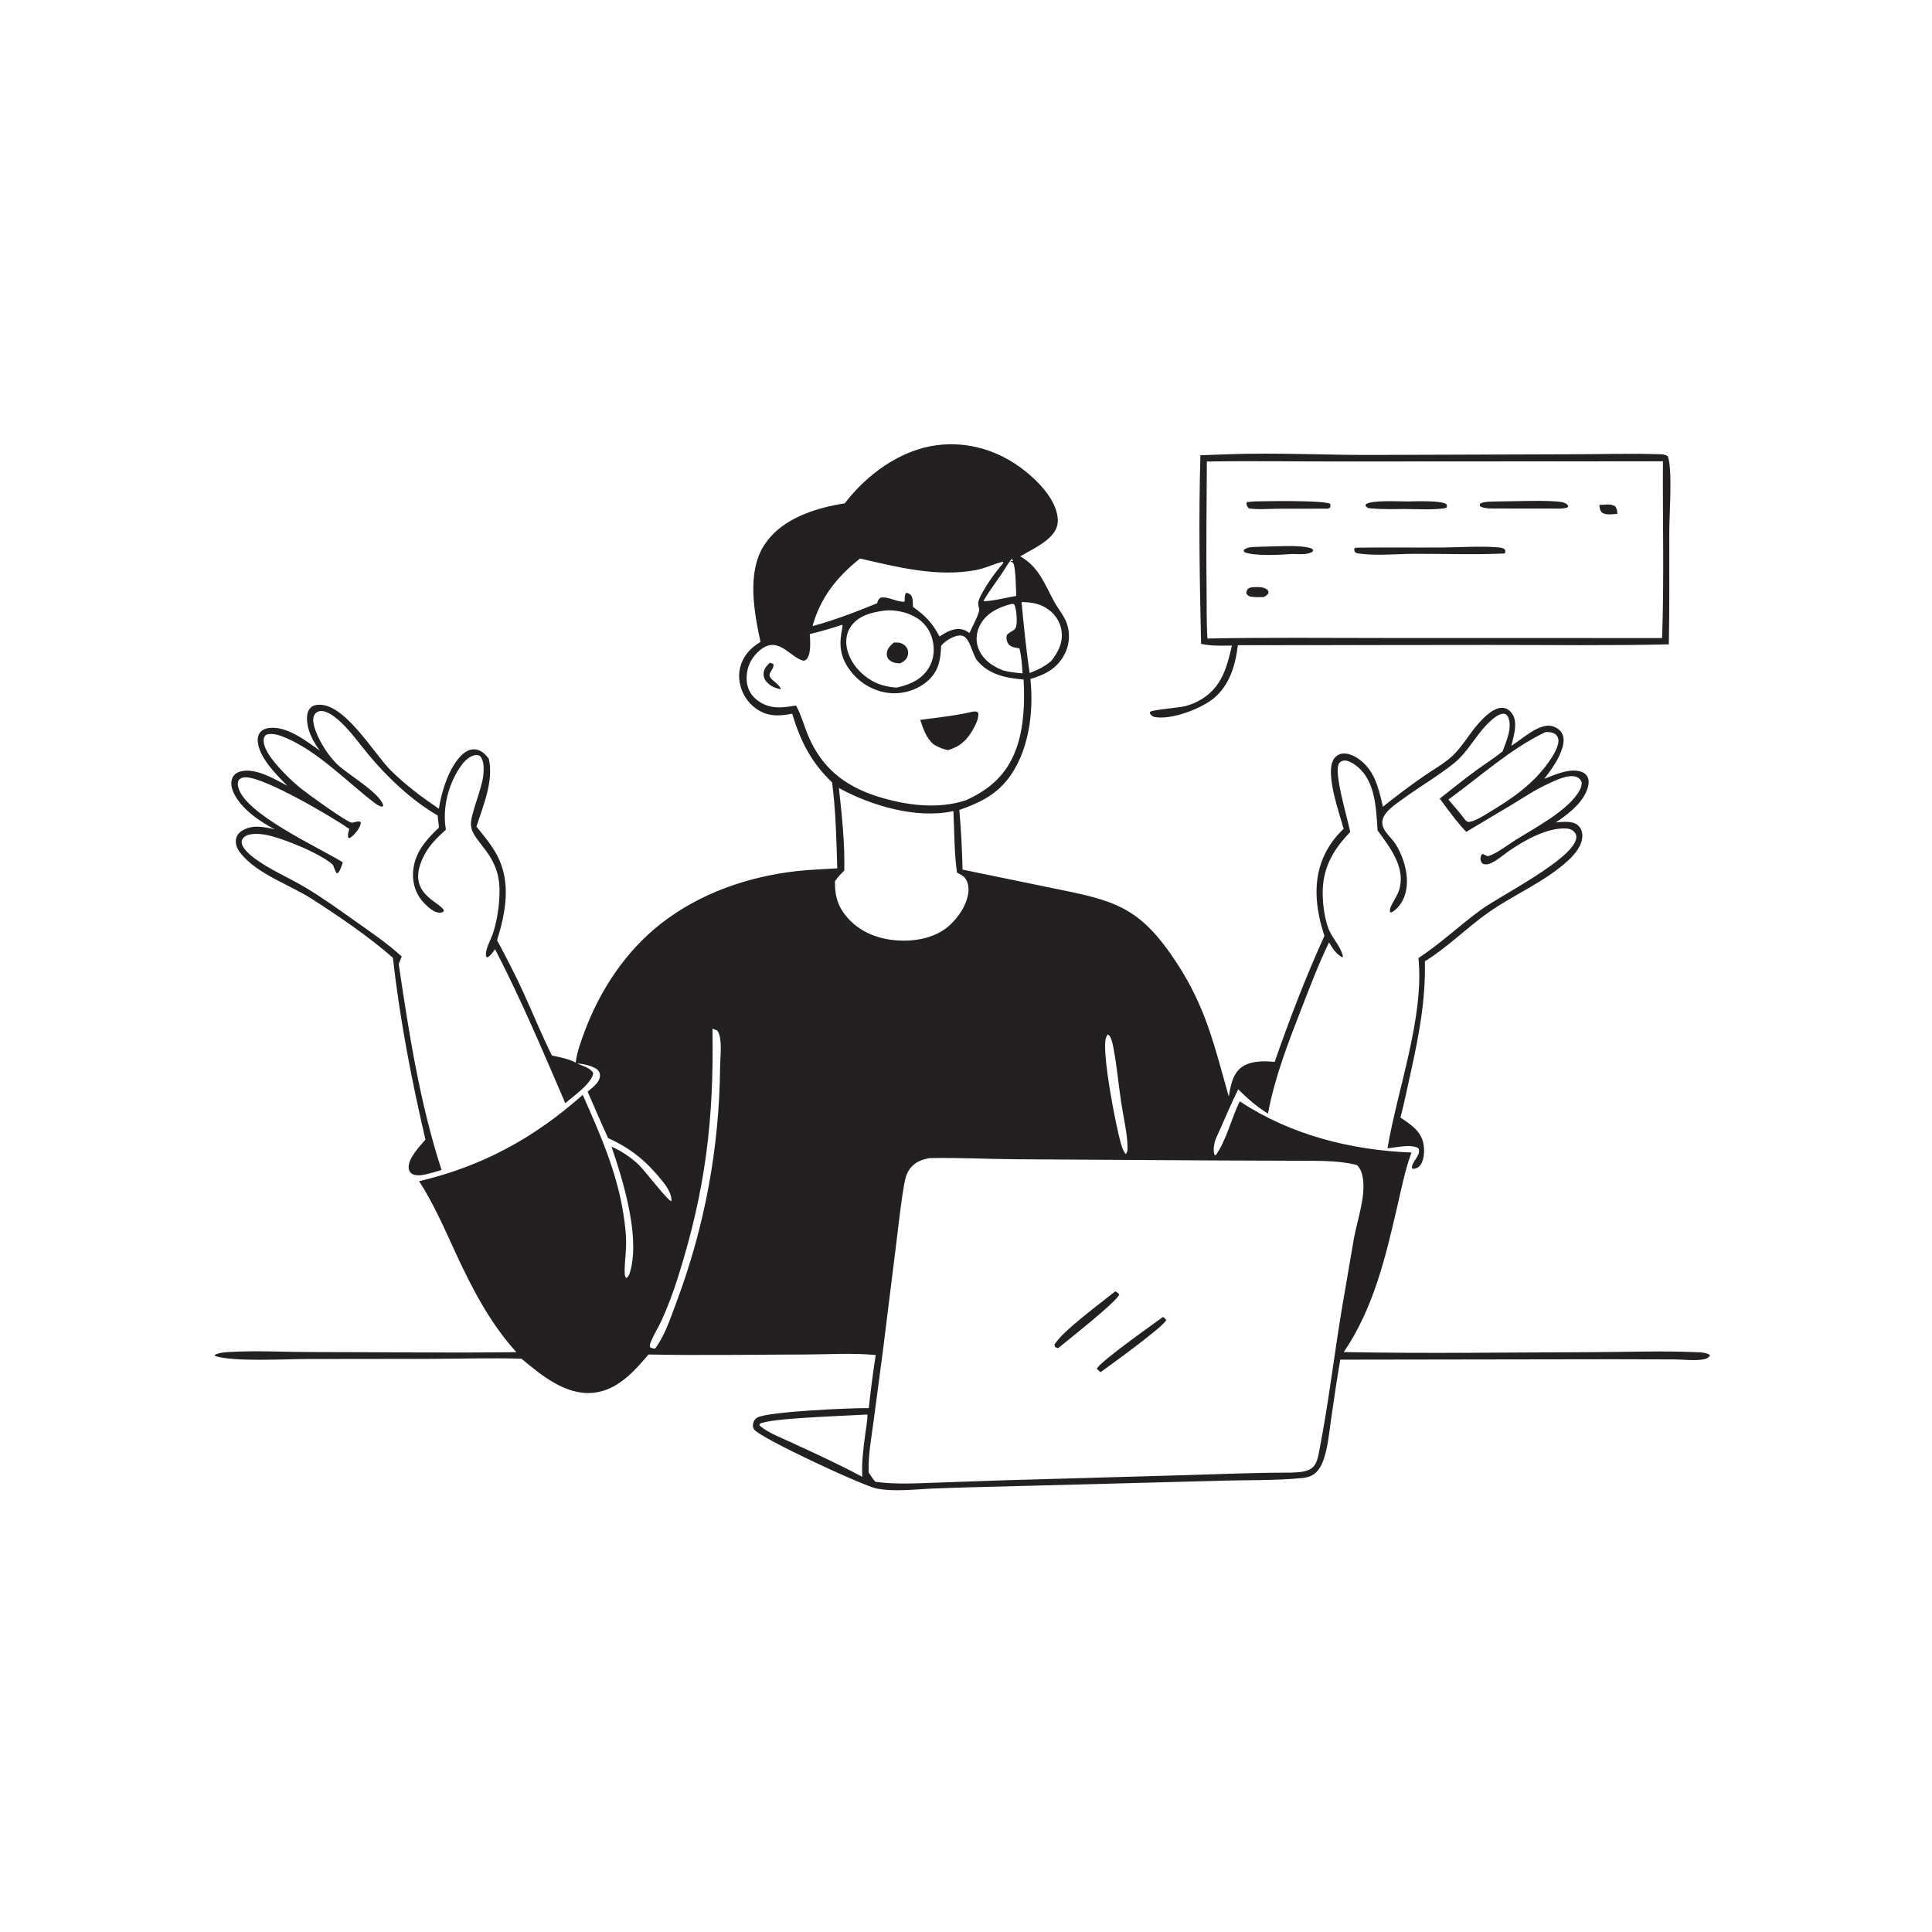 <?xml version="1.0" encoding="utf-8" ?>
<svg xmlns="http://www.w3.org/2000/svg" xmlns:xlink="http://www.w3.org/1999/xlink" width="2318" height="2318">
	<path fill="#232021" transform="scale(2.264 2.264)" d="M650.167 240.757C677.113 239.732 704.245 241.324 731.216 241.085L831.568 240.744C847.566 240.746 863.739 240.191 879.72 240.727C881.286 240.78 882.551 240.84 883.841 241.815C886.419 248.645 884.654 272.439 884.637 281.078C884.596 301.244 884.767 321.304 884.384 341.475C852.871 342.205 821.28 341.78 789.75 341.784L655.99 341.923C654.739 352.427 651.615 363.198 643.133 370.111C636.282 375.694 621.141 381.414 612.343 380.056C610.784 379.816 610.207 379.24 609.327 377.99C609.4 377.733 609.36 377.41 609.546 377.218C610.565 376.168 625.185 374.971 627.982 374.257C631.115 373.457 634.194 372.134 636.946 370.432C647.536 363.883 650.225 353.491 652.861 342.088C647.352 342.213 641.924 342.397 636.512 341.21C635.747 307.866 635.177 274.604 636.15 241.251L650.167 240.757ZM639.569 244.573C639.465 267.475 639.124 290.369 639.421 313.269C639.53 321.637 639.359 330.026 639.856 338.383C671.395 337.753 702.987 338.112 734.533 338.107L880.809 338.138C881.968 306.974 881.068 275.66 881.263 244.464L713.142 244.553C688.617 244.616 664.088 244.188 639.569 244.573Z"/>
	<path fill="#232021" transform="scale(2.264 2.264)" d="M847.57 267.614C850.275 267.481 853.37 266.866 855.815 268.173C856.968 269.53 856.981 270.601 857.116 272.289C854.364 272.518 851.525 273.105 849.017 271.703C847.794 270.354 847.732 269.393 847.57 267.614Z"/>
	<path fill="#232021" transform="scale(2.264 2.264)" d="M663.95 311.144C664.801 311.111 665.654 311.087 666.506 311.113C668.342 311.168 670.715 311.37 671.949 312.918C672.451 313.547 672.159 313.952 672.036 314.679C671.195 315.58 670.673 316.011 669.513 316.441C667.385 316.472 665.031 316.534 662.922 316.184C661.602 315.964 661.171 315.515 660.457 314.453C660.514 314.013 660.564 313.4 660.754 313.002C661.527 311.378 662.416 311.469 663.95 311.144Z"/>
	<path fill="#232021" transform="scale(2.264 2.264)" d="M668.627 289.722C675.438 289.68 688.253 288.608 694.383 290.444C695.457 290.765 695.529 290.985 696.065 291.898L695.814 291.161L695.658 292.408L696.001 292.067C693.208 294.262 688.211 293.601 684.875 293.576C678.812 294.018 664.525 294.901 659.33 292.531L659.098 291.562C660.998 289.376 665.799 289.969 668.627 289.722Z"/>
	<path fill="#232021" transform="scale(2.264 2.264)" d="M746.108 265.74C750.376 265.667 763.004 265.146 766.428 267.093C766.81 268.14 766.985 268 766.527 269.103C761.606 270.425 750.228 269.737 744.625 269.747C738.641 269.806 732.374 269.938 726.419 269.423C725.003 269.3 724.656 269.223 723.728 268.136L723.815 267.189C727.323 264.886 741.497 265.792 746.108 265.74Z"/>
	<path fill="#232021" transform="scale(2.264 2.264)" d="M665.091 265.715C670.878 265.586 701.532 265.007 705.009 267.043L705.017 268.771C703.926 269.883 703.061 269.541 701.543 269.564L676.798 269.603C672.001 269.649 666.52 270.148 661.794 269.401C660.882 268.37 660.791 268.129 660.504 266.778L661.006 266.049L665.091 265.715Z"/>
	<path fill="#232021" transform="scale(2.264 2.264)" d="M794.103 265.731C802.278 265.722 820.827 264.9 827.587 266.075C829.062 266.332 830.282 266.871 831.123 268.141L830.696 268.933C827.861 269.813 824.697 269.511 821.75 269.495L793.978 269.49C791.685 269.472 785.879 269.766 784.251 268.105L784.291 267.04C785.907 265.578 791.811 265.859 794.103 265.731Z"/>
	<path fill="#232021" transform="scale(2.264 2.264)" d="M718.395 290.244C733.817 290.009 749.249 290.247 764.673 290.135C774.092 290.066 783.68 289.315 793.077 290.009C794.657 290.126 796.319 290.135 797.534 291.267C797.812 292.418 798.008 292.215 797.337 293.315C781.499 294.054 765.43 293.45 749.564 293.492C739.713 293.519 728.417 294.799 718.768 293.115C717.72 292.22 717.819 292.188 717.63 290.805L718.395 290.244Z"/>
	<path fill="#232021" transform="scale(2.264 2.264)" d="M447.66 266.741C459.461 251.385 476.976 238.468 496.531 235.917C513.267 233.734 529.624 238.899 542.81 249.257C550.139 255.014 559.516 264.583 560.505 274.356C560.838 277.647 560.019 280.488 557.904 283.039C553.568 288.27 546.426 291.428 540.659 294.83C550.68 300.482 553.612 309.704 558.85 319.175C561.128 323.293 564.398 326.805 565.695 331.429C567.284 337.095 566.501 342.913 563.48 347.967C559.425 354.753 553.304 357.668 546.062 359.83C547.936 377.718 545.192 399.197 533.542 413.581C526.881 421.806 518.176 425.836 508.382 429.224C509.329 439.739 509.842 450.298 510.095 460.852L556.824 470.459C590.441 477.271 603.708 479.829 623.661 510.376C639.239 534.227 643.609 554.431 651.17 581.084C652.175 575.495 653.15 568.995 658.134 565.457C662.889 562.081 669.906 562.188 675.504 562.745C683.328 540.295 692.017 517.574 701.876 495.929C697.115 481.647 695.344 466.007 702.348 452.122C704.777 447.309 708.102 442.903 712.054 439.236C709.729 430.722 702.341 410.294 706.582 402.709C707.493 401.08 708.915 399.887 710.756 399.473C713.805 398.789 717.159 400.287 719.638 401.949C728.495 407.885 730.662 417.853 732.848 427.536C739.908 421.895 747.076 416.47 754.51 411.328C759.29 408.022 765.062 404.791 769.351 400.905C774.786 395.979 778.571 388.94 783.471 383.455C786.508 380.055 791.923 374.423 796.879 375.163C798.876 375.462 800.459 376.818 801.53 378.472C804.306 382.757 802.379 389.405 801.249 393.991C801.149 394.401 801.04 394.808 800.926 395.214L801.431 394.905C807.004 391.458 815.526 383.166 822.446 384.772C824.449 385.237 826.587 386.615 827.649 388.399C829.05 390.755 828.726 393.644 827.995 396.163C826.239 402.215 822.172 407.818 818.373 412.741C824.157 410.501 832.357 406.683 838.49 409.179C839.86 409.737 840.78 410.592 841.422 411.948C842.534 414.296 841.454 417.836 840.435 420.021C837.345 426.651 830.439 431.872 824.513 435.844C828.013 435.589 833.378 434.775 836.234 437.374C837.831 438.827 838.55 440.739 838.545 442.886C838.534 448.007 834.681 452.625 831.107 455.933C818.883 467.244 802.528 473.938 788.946 483.442C777.355 491.554 767.122 502.081 755.107 509.425C755.562 529.837 751.968 548.672 747.579 568.499C745.828 576.407 744.206 584.418 742.156 592.252C747.19 595.57 752.796 599.216 754.214 605.52C754.99 608.973 754.948 614.338 752.783 617.319C751.736 618.76 750.778 619.136 749.131 619.44L748.226 619.081C747.972 615.512 753.398 612.169 751.689 608.527C747.811 606.058 739.694 608.207 735.284 608.522C740.577 577.285 754.863 538.904 751.697 507.732C763.461 499.989 773.503 490.407 784.822 482.136C795.131 474.603 833.319 455.512 835.281 444.409C835.515 443.088 835.346 442.226 834.528 441.157C833.538 439.861 831.946 439.184 830.357 439.064C820.296 438.309 807.79 445.348 799.785 450.89C796.65 453.06 793.014 456.317 789.484 457.692C788.033 458.257 787.097 458.212 785.66 457.691C784.879 456.806 784.469 455.998 784.576 454.765C784.673 453.638 784.891 453.168 785.732 452.483C785.933 452.592 786.134 452.703 786.336 452.81C787.036 453.179 787.731 453.485 788.462 453.784C793.398 452.2 798.381 448.174 802.788 445.38C813.064 438.868 831.373 429.503 837.179 418.703C837.936 417.295 838.246 416.171 838.217 414.583C837.711 413.335 837.049 412.408 835.78 411.856C831.339 409.925 824.156 413.641 820.147 415.492C813.357 418.626 806.827 423.023 800.437 426.901L777.019 440.837C771.87 435.43 767.436 429.209 762.997 423.213C769.367 418.175 775.71 413.076 782.262 408.277C786.883 404.894 791.838 401.777 796.288 398.188C798.232 392.958 801.766 385.149 799.074 379.718C798.702 378.969 798.005 378.361 797.16 378.271C794.449 377.983 791.448 380.642 789.581 382.364C783.257 388.201 779.225 396.085 773.182 402.112C767.204 408.076 751.216 417.593 743.331 423.458C739.612 426.224 732.951 430.344 732.538 435.4C732.411 436.952 732.957 438.57 733.747 439.887C735.449 442.723 738.127 444.878 739.852 447.733C745.707 457.421 749.108 472.869 739.933 481.698C739.163 482.44 738.407 483.013 737.455 483.511L736.639 483.421C736.249 481.51 737.51 479.526 738.381 477.893C739.516 475.768 740.947 473.561 741.599 471.228C744.91 459.388 736.446 448.94 730.034 440.069C729.271 428.845 729.014 414.563 719.691 406.558C718 405.106 714.911 402.991 712.575 403.035C711.385 403.057 710.419 403.467 709.703 404.434C706.432 408.856 714.323 434.186 715.539 440.916C706.185 450.605 700.634 460.488 700.958 474.278C701.1 480.323 702.176 488.851 704.995 494.248C707.197 498.465 710.772 502.204 711.689 506.981L711.33 507.325C708.023 505.496 706.149 502.58 704.321 499.4C698.848 510.689 694.396 522.428 689.849 534.111C682.754 552.34 675.541 570.841 671.944 590.139C665.891 586.396 661.205 582.233 656.174 577.276C651.997 585.693 648.511 594.352 644.592 602.881C643.433 605.404 642.679 609.451 643.684 612.127L644.287 612.153C650.161 603.954 652.459 592.66 657.03 583.657C684.031 601.496 715.897 609.506 748.003 610.783C744.538 620.208 742.617 630.144 740.352 639.91C734.13 666.731 727.84 693.382 712.131 716.52C755.795 717.363 799.517 716.699 843.188 716.569C861.556 716.514 880.271 715.788 898.609 716.57C901.004 716.673 904.403 716.657 906.269 718.22C905.577 719.416 904.589 720.003 903.221 720.293C898.511 721.29 892.29 720.451 887.409 720.417L854.778 720.329L710.254 720.549C708.385 731.281 706.884 742.098 705.3 752.876C704.324 759.518 703.743 766.602 701.616 772.98C700.619 775.969 699.07 779.22 696.455 781.122C694.61 782.463 692.378 783.073 690.132 783.286C675.125 784.711 659.961 784.258 644.915 784.762L532.547 787.716C520.106 788.012 507.626 788.309 495.192 788.806C485.465 789.195 474.177 790.679 464.558 788.831C457.355 787.448 402.937 762.119 399.683 757.569C398.926 756.51 398.858 755.324 399.182 754.087C399.522 752.791 400.243 751.779 401.44 751.159C407.509 748.014 451.146 746.083 460.396 746.23C461.411 736.835 462.634 727.428 464.073 718.089C451.736 716.886 439.082 717.783 426.688 717.808C399.056 717.862 371.306 718.372 343.685 717.807C335.833 727.013 327.1 736.876 314.253 738.112C299.663 739.515 286.769 728.686 276.303 720.02C260.357 719.602 244.508 720.026 228.572 720.122L163.244 720.197C151.261 720.203 124.133 721.807 114.128 718.65L113.74 718.064C115.903 716.9 118.689 716.643 121.114 716.5C135.587 715.645 150.61 716.51 165.139 716.512C201.291 716.519 237.513 717.027 273.656 716.57C260.067 701.692 250.379 683.229 241.974 665.073C235.817 651.775 230.09 638.32 222.108 625.977C255.749 618.011 283.022 603.096 308.819 580.211C317.874 600.729 326.717 620.485 330.286 642.849C331.246 648.86 332 655.064 331.768 661.162C331.594 665.72 330.86 670.349 331.075 674.903C331.133 676.144 331.209 676.265 331.924 677.273L331.329 676.977L331.805 677.381C333.504 676.347 333.957 674.014 334.386 672.202C338.774 653.671 330.097 625.147 324.048 607.646C329.437 609.998 334.149 613.213 338.445 617.227C341.742 620.307 353.921 636.545 355.807 636.55C356.167 633.382 353.62 629.18 351.686 626.726C343.133 615.873 334.836 608.8 322.27 603.133C318.516 594.987 314.985 586.74 311.413 578.514C313.808 576.432 317.739 573.778 317.943 570.277C318.02 568.95 317.657 567.943 316.719 566.988C314.827 565.061 308.583 563.544 305.888 563.641C308.534 564.768 313.111 566.007 314.384 568.684C313.693 574.174 303.605 581.105 299.561 584.619C287.815 557.281 276.043 529.414 262.336 503.014C261.197 504.53 260.008 506.603 258.231 507.372L257.64 506.955C256.807 503.197 260.24 497.991 261.385 494.235C263.575 487.047 264.74 479.367 264.721 471.851C264.67 452.041 250.283 446.587 249.571 437.235C249.158 431.803 255.528 417.965 256.166 410.54C256.443 407.319 256.613 403.306 254.443 400.676C253.426 400.21 253.018 400.001 251.86 400.182C248.583 400.693 245.94 403.524 244.143 406.099C237.526 415.581 234.327 428.322 236.3 439.679C231.936 443.642 227.783 447.632 224.981 452.894C213.794 473.902 233.752 477.655 235.292 482.726C234.483 483.521 233.884 483.735 232.749 483.678C229.824 483.531 226.762 480.631 224.817 478.647C220.648 474.395 218.678 468.864 218.876 462.946C219.228 452.444 225.413 445.373 232.635 438.566L231.932 432.152C218.139 424.163 205.272 411.943 195.131 399.727C189.981 393.525 185.221 386.61 179.097 381.334C176.777 379.336 172.491 376.162 169.227 376.908C167.996 377.189 167.09 377.912 166.525 379.035C165.29 381.492 166.476 385.211 167.379 387.586C169.74 393.793 173.831 400.165 178.532 404.86C183.943 410.265 201.501 420.147 203.103 426.881L202.561 427.541C201.02 427.276 199.796 426.462 198.567 425.529C184.045 414.501 168.9 398.579 152.049 391.266C148.808 389.859 144.356 388.086 140.928 389.423C140.043 390.516 139.768 390.802 139.719 392.275C139.524 398.166 147.259 406.195 151.111 410.179C153.839 412.999 156.751 415.645 159.81 418.102C163.285 420.894 183.515 435.51 186.282 435.933C187.228 436.078 188.87 435.272 190.046 435.323C190.952 435.363 190.595 435.218 191.213 435.905C191.199 436.084 191.205 436.265 191.171 436.44C190.673 439.035 187.589 442.841 185.329 444.178L184.5 443.883C184.188 442.153 184.61 440.963 185.13 439.309C175.783 432.75 141.095 412.455 130.682 411.939C128.975 411.854 127.867 412.106 126.556 413.277C125.902 414.678 125.92 415.667 126.258 417.141C129.497 431.248 168.909 449.046 181.672 456.985C180.971 459.014 180.482 461.038 179.075 462.712L178.23 462.654C177.562 461.227 176.995 459.795 176.45 458.317C169.867 452.276 149.41 443.927 140.664 442.371C137.6 441.825 131.881 441.342 129.401 443.615C128.465 444.473 127.996 445.17 128.083 446.48C128.289 449.585 132.588 453.14 134.932 454.883C143.056 460.921 152.864 464.995 161.575 470.16C170.871 475.672 179.796 482.146 188.611 488.401C196.889 494.275 205.427 500.01 212.897 506.913L211.291 510.817C216.68 547.424 222.505 584.739 233.993 619.993C231.276 620.913 228.435 621.669 225.649 622.346C223.53 622.86 219.774 623.351 217.974 621.798C217.065 621.014 216.724 620.181 216.592 619.025C216.023 614.055 222.513 607.411 225.455 603.904C218.024 571.93 211.889 540.178 208.206 507.546C195.617 496.491 179.337 485.377 165.206 476.333C153.175 468.632 136.48 463.396 127.408 452.063C125.809 450.065 124.615 447.448 125.044 444.828C125.358 442.905 126.464 441.399 128.077 440.352C133.486 436.84 139.738 438.163 145.589 439.488C137.511 435.279 127.362 428.362 123.619 419.686C122.603 417.33 122.105 414.453 123.253 412.047C124.027 410.427 125.62 409.32 127.32 408.859C135.368 406.675 145.356 412.792 152.247 416.414C146.592 410.617 138.112 402.347 136.722 393.981C136.399 392.039 136.547 389.84 137.774 388.22C138.873 386.768 140.617 386.08 142.372 385.83C151.882 384.474 162.186 392.638 169.5 397.779C166.84 394.267 164.545 390.231 163.399 385.954C162.638 383.113 162.1 378.482 163.901 375.891C164.837 374.543 166.069 373.83 167.667 373.586C182.059 371.387 197.822 399.064 207.134 408.309C214.882 416 223.563 422.462 232.571 428.578C233.933 419.581 237.977 406.379 244.867 399.965C246.738 398.223 249.011 396.908 251.644 397.116C254.98 397.379 257.023 399.555 259.003 402.012C261.814 413.649 255.986 427.068 252.501 438.056C256.47 443.025 260.664 447.887 263.597 453.569C270.947 467.81 267.976 483.651 263.417 498.286C268.298 507.39 273.084 516.559 277.372 525.96C282.441 537.073 287.037 548.442 292.486 559.374C296.818 560.265 301.14 561.07 305.091 563.134C305.769 557.619 307.769 552.1 309.703 546.906C318.001 524.622 331.7 503.857 350.611 489.202C371.285 473.18 396.756 464.466 422.565 461.594C429.6 460.811 436.648 460.649 443.703 460.172C443.246 445.128 442.938 429.547 440.949 414.612C429.861 403.988 424.198 392.825 419.812 378.208C412.944 379.621 406.902 379.831 400.83 375.65C396.099 372.392 392.846 367.056 391.942 361.402C391.087 356.047 392.441 350.735 395.739 346.434C397.73 343.837 400.244 341.851 403.025 340.166C399.614 324.393 395.7 303.335 404.956 288.924C412.936 276.501 427.856 270.722 441.694 267.815C443.672 267.399 445.665 267.063 447.66 266.741ZM492.495 613.738C488.079 614.599 484.308 616.065 481.767 619.988C480.201 622.406 479.658 624.893 479.161 627.671C477.411 637.45 476.419 647.434 475.17 657.289L467.909 715.74L462.925 753.34C461.743 762.249 460.017 771.321 460.358 780.331C461.478 782.054 462.526 783.782 463.945 785.281C474.523 786.731 485.164 786.097 495.794 785.738L531.866 784.478L625.797 781.814C645.127 781.276 664.558 780.395 683.89 780.418C687.997 780.191 693.476 780.355 696.369 776.869C698.28 774.566 698.865 770.192 699.421 767.316C704.091 743.149 706.978 718.531 710.996 694.242L717.46 656.521C719.24 646.587 723.682 634.653 722.283 624.638C721.944 622.206 721.001 618.878 718.922 617.358C708.696 614.768 697.936 615.251 687.454 615.138L643.883 614.977L538.75 614.346C523.359 614.246 507.877 613.404 492.495 613.738ZM446.358 331.081C440.685 332.947 434.965 334.651 429.15 336.023C429.335 339.575 429.994 346.721 427.312 349.509C426.728 350.116 426.222 349.993 425.436 350.091C418.818 347.968 413.508 338.922 405.591 342.694C401.713 344.541 397.898 349.191 396.627 353.268C395.254 357.674 395.156 362.677 397.495 366.783C399.635 370.539 403.618 373.163 407.741 374.253C412.462 375.501 417.141 374.591 421.858 373.903C421.958 374.086 422.061 374.269 422.158 374.454C424.799 379.465 426.221 385.046 428.448 390.247C435.631 407.018 447.807 416.635 465.008 422.071C479.77 426.736 496.893 429.063 511.89 424.087C524.581 418.345 533.499 410.454 538.435 397.126C542.668 385.694 543.102 372.183 542.44 360.105C533.308 359.361 524.013 357.584 517.86 350.04C515.089 346.644 514.092 337.397 509.518 336.8C506.526 336.41 502.34 338.806 500.208 340.705C499.679 341.177 499.219 341.691 498.747 342.219C498.51 349.261 497.578 355.251 492.156 360.362C487.128 365.101 479.891 367.638 473.025 367.375C465.035 367.069 457.439 363.271 452.155 357.315C447.455 352.018 444.954 346.082 445.482 338.914C445.648 336.656 445.97 334.497 446.412 332.278C446.553 331.57 446.529 331.851 446.358 331.081ZM444.581 417.613C446.152 432.211 447.747 446.682 447.429 461.381C445.534 463.18 443.926 464.854 442.47 467.055C442.394 475.711 444.424 481.71 450.597 487.909C458.146 495.489 468.64 498.5 479.153 498.49C487.53 498.481 496.173 496.37 502.679 490.868C507.806 486.409 512.661 479.316 513.221 472.376C513.42 469.902 512.885 466.981 511.196 465.068C510.161 463.894 508.511 463.159 507.15 462.426C505.651 451.792 505.779 440.552 505.247 429.817C485.811 434.157 461.57 426.943 444.581 417.613ZM455.776 295.988C443.571 305.662 434.771 316.682 430.586 331.822C442.387 328.602 453.514 324.314 464.827 319.695C465.325 318.134 465.31 317.778 466.642 316.735C470.987 315.921 475.245 319.267 479.418 318.819C479.469 317.41 479.269 315.334 480.172 314.19C481.374 314.218 481.873 314.692 482.804 315.401C483.925 317.241 483.734 319.514 483.821 321.613C490.394 326.255 494.154 330.201 497.884 337.295C501.658 334.911 505.539 332.477 510.206 333.633C511.548 333.966 512.646 334.678 513.745 335.482C514.683 333.177 519.464 324.625 518.899 322.667C518.041 319.689 518.323 318.585 519.636 315.896C522.729 309.814 527.09 303.719 531.53 298.543L531.562 297.679C526.81 298.687 522.613 301.105 517.026 302.138C496.557 305.923 475.645 300.561 455.776 295.988ZM468.21 323.648C461.811 324.556 455.165 326.176 451.11 331.706C448.73 334.951 448.039 338.973 448.697 342.902C449.846 349.759 454.632 355.844 460.318 359.671C464.922 362.77 469.779 364.034 475.282 364.401C482.129 362.754 488.398 360.257 492.226 353.903C494.946 349.386 495.433 343.939 494.132 338.881C492.777 333.611 489.48 329.386 484.703 326.786C479.982 324.216 473.58 322.901 468.21 323.648ZM819.005 387.978C800.137 396.951 784.398 411.598 767.579 423.701C770.632 427.325 773.81 430.896 776.64 434.696C777.445 435.284 777.581 435.689 778.622 435.553C781.987 435.111 786.181 432.273 789.071 430.548C801.331 423.23 812.502 415.54 820.849 403.676C822.89 400.774 826.696 394.911 825.74 391.289C825.4 390.002 824.596 389.149 823.414 388.594C822.012 387.934 820.515 387.885 819.005 387.978ZM457.482 749.724C448.243 750.339 408.148 751.486 402.685 754.503L402.458 755.286C406.496 759.368 416.964 763.11 422.396 765.837C434.058 771.16 445.646 776.584 456.966 782.614C456.552 774.674 457.566 767.239 458.614 759.408C459.041 756.22 459.72 752.877 459.716 749.663C458.941 749.638 458.249 749.592 457.482 749.724ZM377.556 545.162C378.411 593.085 373.899 630.527 359.425 676.451C356.902 684.457 353.795 692.881 350.242 700.497C348.695 703.812 346.668 706.904 345.265 710.292C344.776 711.471 344.106 712.811 344.56 714.025C345.436 714.339 346.261 714.791 347.195 714.647C352.442 707.557 355.363 698.398 358.442 690.191C373.454 650.177 381.207 608.306 381.605 565.57C381.649 560.878 382.328 555.794 381.735 551.161C381.506 549.368 381.189 547.646 380.125 546.15C379.272 545.771 378.456 545.414 377.556 545.162ZM535.938 320.059C529.478 321.802 523.273 324.494 519.746 330.576C517.611 334.259 516.914 338.625 518.185 342.723C519.814 347.973 523.881 351.637 528.687 353.994C529.602 354.443 530.525 354.868 531.459 355.275C534.941 356.177 538.304 356.551 541.885 356.837C541.652 352.341 541.343 347.975 540.228 343.597C538.201 343.224 535.527 343.061 534.32 341.137C533.412 339.688 533.133 337.986 533.657 336.376C536.775 333.433 538.678 334.735 538.805 329.462C538.868 326.841 538.636 322.446 537.39 320.13L535.938 320.059ZM541.36 319.048C542.547 331.631 543.797 344.183 545.651 356.69C549.969 354.99 553.51 353.313 557.086 350.293C560.646 345.786 563.214 340.961 562.639 335.018C562.179 330.265 559.677 326.06 555.885 323.201C551.442 319.85 546.728 319.133 541.36 319.048ZM586.973 548.206C586.475 549.107 585.971 550.062 585.819 551.093C584.415 560.572 591.155 595.963 593.979 605.843C594.552 607.845 595.245 610.054 596.634 611.646C597.398 610.532 597.554 609.705 597.543 608.387C597.483 600.545 595.342 592.152 594.179 584.356C592.777 574.951 591.95 565.435 590.198 556.087C589.733 553.606 589.31 551 587.96 548.829L586.973 548.206ZM533.772 299.478C529.853 306.009 524.966 311.891 521.161 318.484C522.722 319.216 535.837 316.227 538.565 315.793C538.395 312.189 538.299 301.603 537.122 298.776C536.729 297.833 536.38 297.951 535.52 297.637L535.582 297.387L536.843 297.235L536.183 296.093L533.772 299.478Z"/>
	<path fill="#232021" transform="scale(2.264 2.264)" d="M473.69 340.525C474.537 340.494 475.417 340.451 476.26 340.555C477.983 340.768 479.689 341.861 480.584 343.348C481.298 344.532 481.446 345.931 481.099 347.255C480.497 349.554 479.12 350.435 477.12 351.512C476.895 351.518 476.67 351.534 476.445 351.53C474.425 351.49 472.037 350.865 470.766 349.168C470.071 348.24 469.843 347.165 469.97 346.026C470.246 343.534 471.9 342.083 473.69 340.525Z"/>
	<path fill="#232021" transform="scale(2.264 2.264)" d="M407.878 351.273C408.777 351.377 409.196 351.513 409.932 352.042C410.049 353.826 408.928 354.95 408.137 356.5C406.367 359.973 412.481 361.314 413.884 365.334C411.318 364.769 409.312 364.108 407.277 362.379C405.754 361.084 404.677 359.41 404.646 357.365C404.606 354.668 406.085 353.089 407.878 351.273Z"/>
	<path fill="#232021" transform="scale(2.264 2.264)" d="M515.631 377.123C517.036 377.019 517.214 376.854 518.344 377.651C518.973 380.362 516.941 384.291 515.63 386.61C512.437 392.261 508.598 395.764 502.356 397.536C499.491 396.927 497.205 395.947 494.694 394.444C490.774 390.962 489.287 386.29 487.671 381.491C496.97 380.257 506.497 379.255 515.631 377.123Z"/>
	<path fill="#232021" transform="scale(2.264 2.264)" d="M616.294 697.938C617.135 698.403 617.446 698.804 618.051 699.531C616.99 702.815 587.781 723.932 583.223 727.186C582.514 726.61 581.862 725.976 581.197 725.351C583.719 720.98 610.344 702.302 616.294 697.938Z"/>
	<path fill="#232021" transform="scale(2.264 2.264)" d="M591.022 684.342C592.14 684.944 592.554 685.042 593.18 686.124C590.557 690.877 566.593 709.606 560.755 714.445C560.03 714.343 559.645 714.046 559.027 713.673L558.832 712.569C562.925 705.43 583.852 690.166 591.022 684.342Z"/>
</svg>
